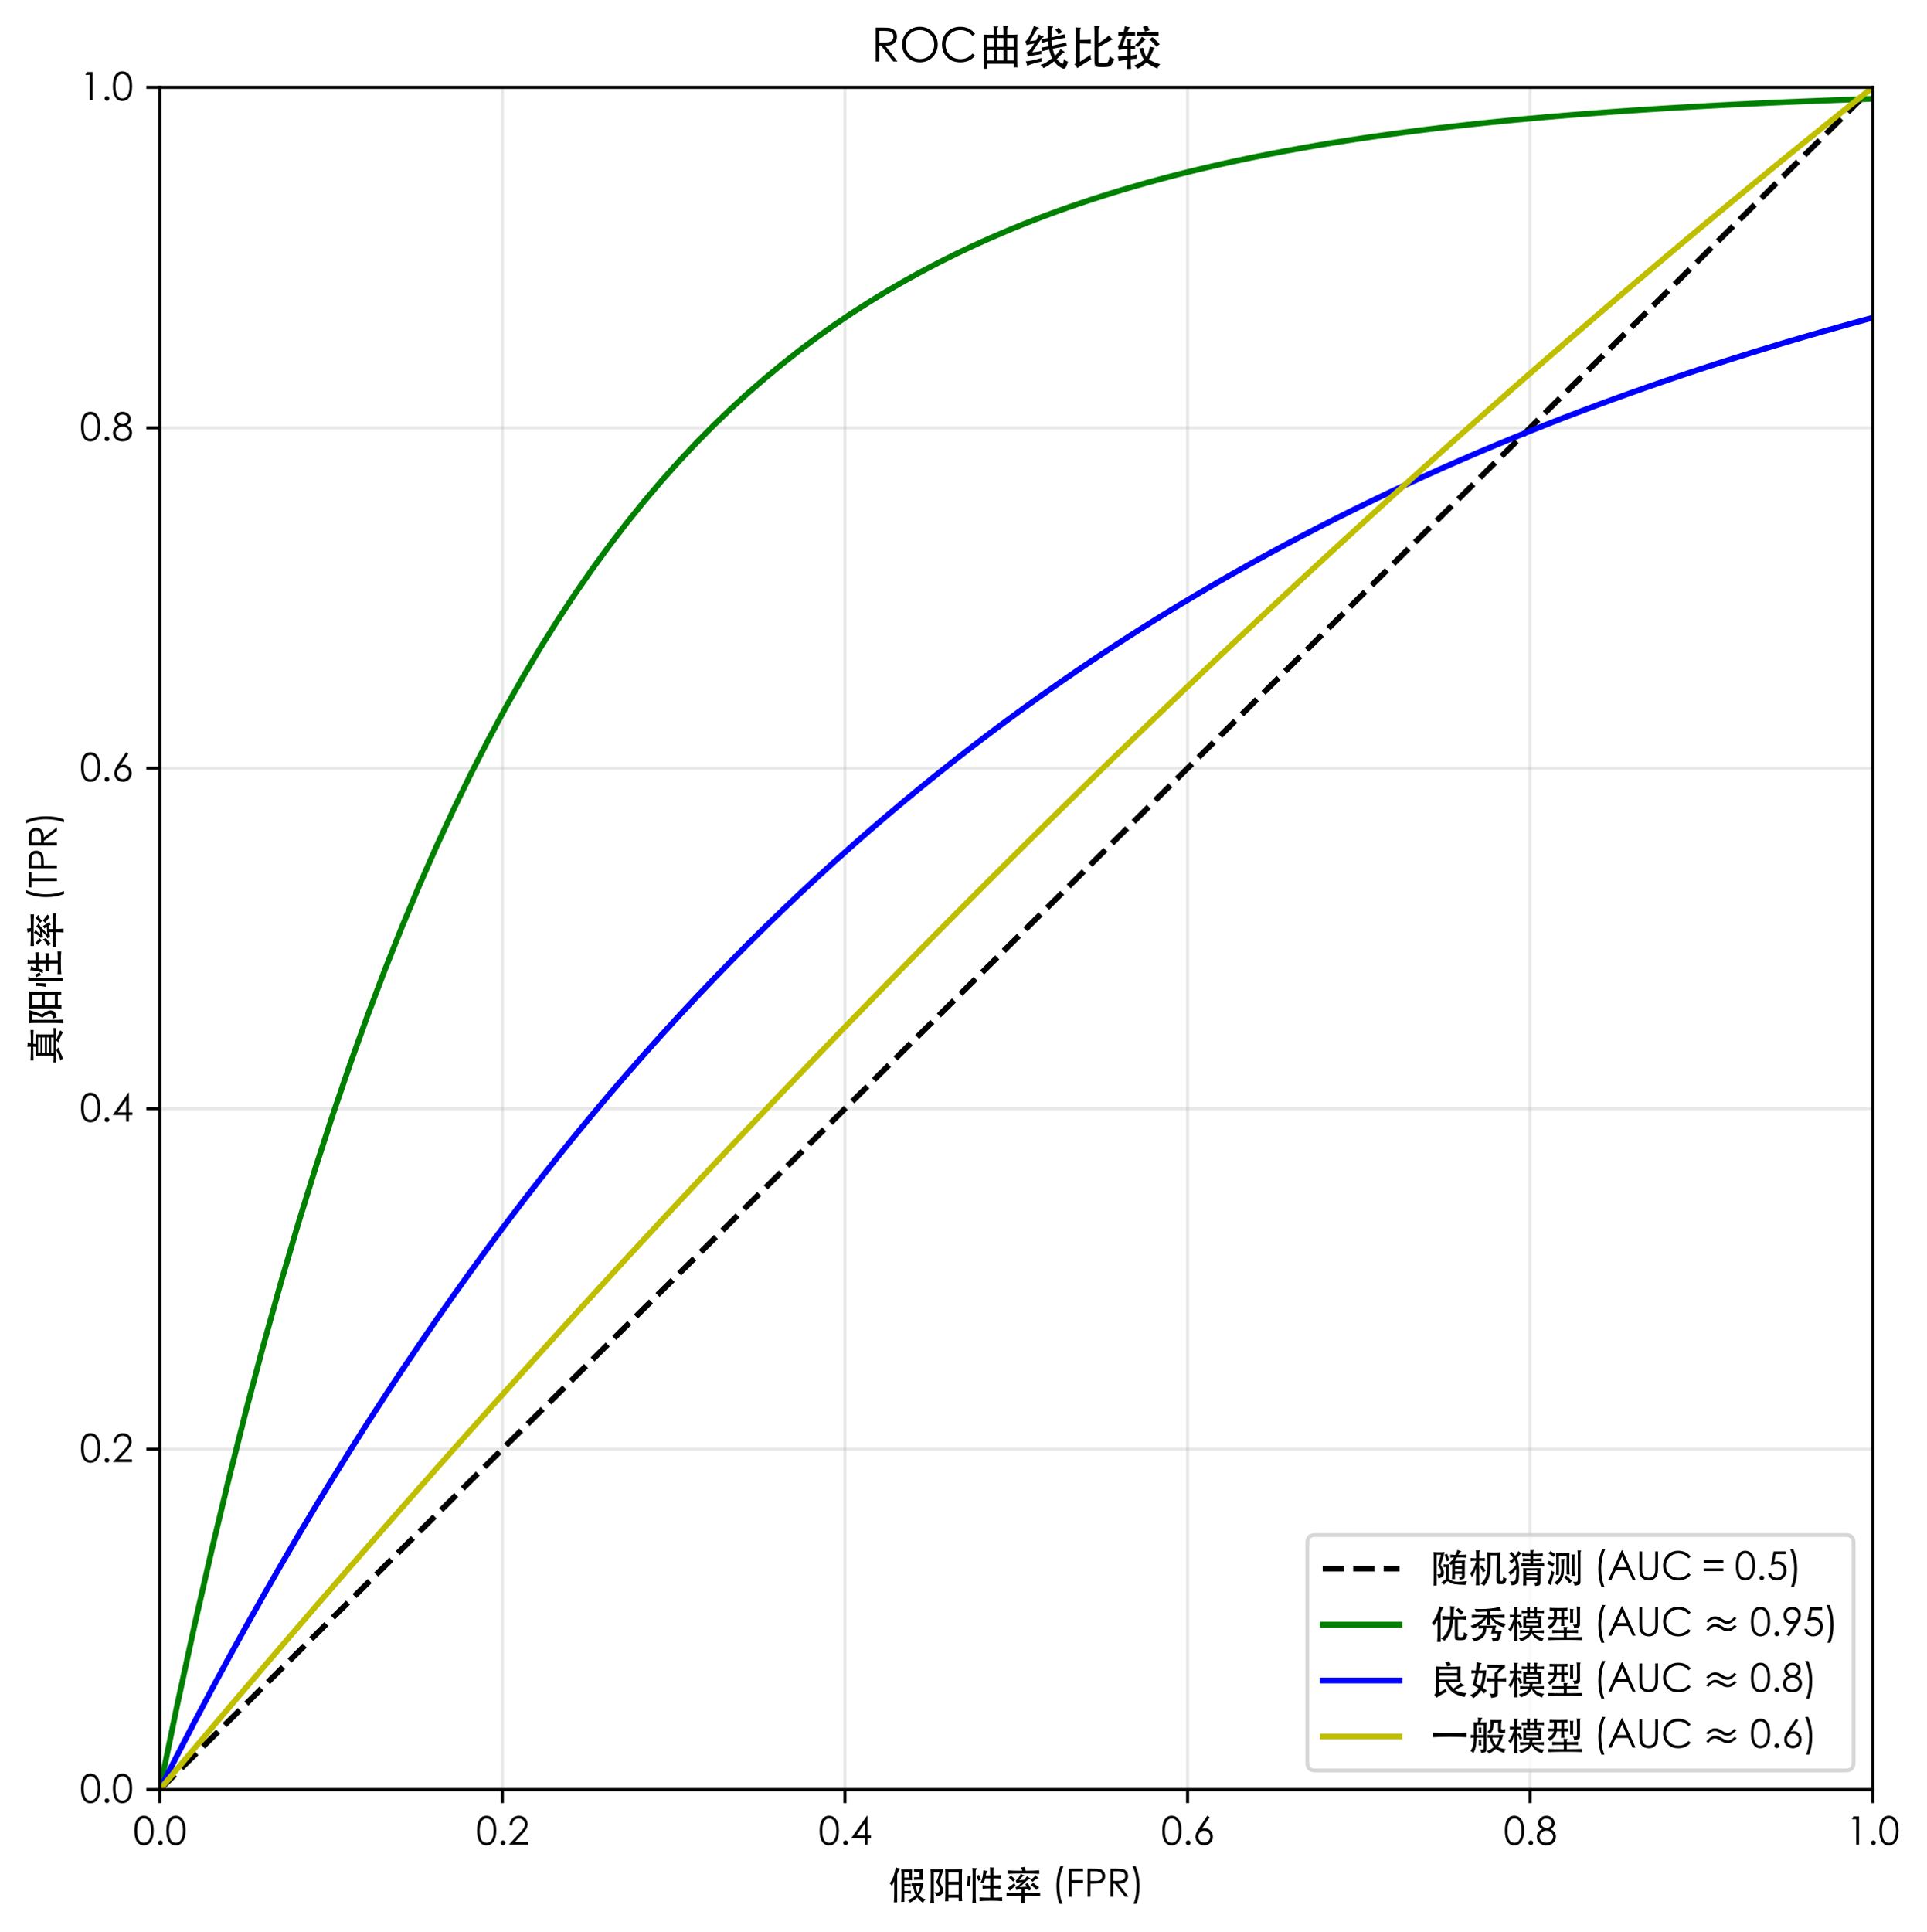 <svg xmlns:xlink="http://www.w3.org/1999/xlink" width="502.159pt" height="503.353pt" viewBox="0 0 502.159 503.353" xmlns="http://www.w3.org/2000/svg" version="1.1">
 <defs>
  <style type="text/css">*{stroke-linejoin: round; stroke-linecap: butt}</style>
 </defs>
 <g id="figure_1">
  <g id="patch_1">
   <path d="M 0 503.353 
L 502.159 503.353 
L 502.159 0 
L 0 0 
z
" style="fill: #ffffff"/>
  </g>
  <g id="axes_1">
   <g id="patch_2">
    <path d="M 41.633 466.271 
L 488.033 466.271 
L 488.033 22.751 
L 41.633 22.751 
z
" style="fill: #ffffff"/>
   </g>
   <g id="matplotlib.axis_1">
    <g id="xtick_1">
     <g id="line2d_1">
      <path d="M 41.633 466.271 
L 41.633 22.751 
" clip-path="url(#pb7de3d5ad8)" style="fill: none; stroke: #b0b0b0; stroke-opacity: 0.3; stroke-width: 0.8; stroke-linecap: square"/>
     </g>
     <g id="line2d_2">
      <defs>
       <path id="m9e348e4757" d="M 0 0 
L 0 3.5 
" style="stroke: #000000; stroke-width: 0.8"/>
      </defs>
      <g>
       <use xlink:href="#m9e348e4757" x="41.633" y="466.271" style="stroke: #000000; stroke-width: 0.8"/>
      </g>
     </g>
     <g id="text_1">
      <!-- 0.0 -->
      <g transform="translate(34.707 481.231) scale(0.1 -0.1)">
       <defs>
        <path id="STHeiti-30" d="M 1747 269 
Q 1005 269 605 880 
Q 205 1491 205 2681 
Q 205 3872 605 4483 
Q 1005 5094 1741 5094 
Q 2477 5094 2909 4470 
Q 3341 3846 3341 2681 
Q 3341 1517 2905 893 
Q 2470 269 1747 269 
z
M 1760 4659 
Q 1229 4659 934 4147 
Q 640 3635 640 2669 
Q 640 685 1760 685 
Q 2304 685 2608 1206 
Q 2912 1728 2912 2681 
Q 2912 3635 2598 4147 
Q 2285 4659 1760 4659 
z
" transform="scale(0.016)"/>
        <path id="STHeiti-2e" d="M 582 685 
Q 582 845 697 957 
Q 813 1069 969 1069 
Q 1126 1069 1238 957 
Q 1350 845 1350 681 
Q 1350 518 1238 406 
Q 1126 294 969 294 
Q 813 294 697 409 
Q 582 525 582 685 
z
" transform="scale(0.016)"/>
       </defs>
       <use xlink:href="#STHeiti-30"/>
       <use xlink:href="#STHeiti-2e" x="55.4"/>
       <use xlink:href="#STHeiti-30" x="83.1"/>
      </g>
     </g>
    </g>
    <g id="xtick_2">
     <g id="line2d_3">
      <path d="M 130.913 466.271 
L 130.913 22.751 
" clip-path="url(#pb7de3d5ad8)" style="fill: none; stroke: #b0b0b0; stroke-opacity: 0.3; stroke-width: 0.8; stroke-linecap: square"/>
     </g>
     <g id="line2d_4">
      <g>
       <use xlink:href="#m9e348e4757" x="130.913" y="466.271" style="stroke: #000000; stroke-width: 0.8"/>
      </g>
     </g>
     <g id="text_2">
      <!-- 0.2 -->
      <g transform="translate(123.987 481.231) scale(0.1 -0.1)">
       <defs>
        <path id="STHeiti-32" d="M 742 3539 
L 301 3539 
Q 333 4243 768 4668 
Q 1203 5094 1820 5094 
Q 2438 5094 2844 4694 
Q 3251 4294 3251 3718 
Q 3251 3290 3024 2925 
Q 2797 2560 2336 2061 
L 1190 826 
L 3315 826 
L 3315 384 
L 192 384 
L 1946 2278 
Q 2406 2778 2604 3066 
Q 2803 3354 2803 3725 
Q 2803 4096 2512 4377 
Q 2221 4659 1789 4659 
Q 1357 4659 1072 4368 
Q 787 4077 742 3539 
z
" transform="scale(0.016)"/>
       </defs>
       <use xlink:href="#STHeiti-30"/>
       <use xlink:href="#STHeiti-2e" x="55.4"/>
       <use xlink:href="#STHeiti-32" x="83.1"/>
      </g>
     </g>
    </g>
    <g id="xtick_3">
     <g id="line2d_5">
      <path d="M 220.193 466.271 
L 220.193 22.751 
" clip-path="url(#pb7de3d5ad8)" style="fill: none; stroke: #b0b0b0; stroke-opacity: 0.3; stroke-width: 0.8; stroke-linecap: square"/>
     </g>
     <g id="line2d_6">
      <g>
       <use xlink:href="#m9e348e4757" x="220.193" y="466.271" style="stroke: #000000; stroke-width: 0.8"/>
      </g>
     </g>
     <g id="text_3">
      <!-- 0.4 -->
      <g transform="translate(213.267 481.231) scale(0.1 -0.1)">
       <defs>
        <path id="STHeiti-34" d="M 2726 5094 
L 2816 5094 
L 2816 1894 
L 3373 1894 
L 3373 1453 
L 2816 1453 
L 2816 384 
L 2362 384 
L 2362 1453 
L 160 1453 
L 2726 5094 
z
M 2362 1894 
L 2362 3808 
L 1005 1894 
L 2362 1894 
z
" transform="scale(0.016)"/>
       </defs>
       <use xlink:href="#STHeiti-30"/>
       <use xlink:href="#STHeiti-2e" x="55.4"/>
       <use xlink:href="#STHeiti-34" x="83.1"/>
      </g>
     </g>
    </g>
    <g id="xtick_4">
     <g id="line2d_7">
      <path d="M 309.473 466.271 
L 309.473 22.751 
" clip-path="url(#pb7de3d5ad8)" style="fill: none; stroke: #b0b0b0; stroke-opacity: 0.3; stroke-width: 0.8; stroke-linecap: square"/>
     </g>
     <g id="line2d_8">
      <g>
       <use xlink:href="#m9e348e4757" x="309.473" y="466.271" style="stroke: #000000; stroke-width: 0.8"/>
      </g>
     </g>
     <g id="text_4">
      <!-- 0.6 -->
      <g transform="translate(302.547 481.231) scale(0.1 -0.1)">
       <defs>
        <path id="STHeiti-36" d="M 2349 5094 
L 2726 4851 
L 1485 2970 
Q 1747 3059 1984 3059 
Q 2496 3059 2880 2652 
Q 3264 2246 3264 1660 
Q 3264 1075 2845 672 
Q 2426 269 1827 269 
Q 1229 269 829 678 
Q 429 1088 429 1677 
Q 429 1958 537 2256 
Q 646 2554 954 3014 
L 2349 5094 
z
M 2810 1683 
Q 2810 2086 2528 2368 
Q 2246 2650 1843 2650 
Q 1440 2650 1158 2368 
Q 877 2086 877 1683 
Q 877 1280 1161 998 
Q 1446 717 1843 717 
Q 2240 717 2525 998 
Q 2810 1280 2810 1683 
z
" transform="scale(0.016)"/>
       </defs>
       <use xlink:href="#STHeiti-30"/>
       <use xlink:href="#STHeiti-2e" x="55.4"/>
       <use xlink:href="#STHeiti-36" x="83.1"/>
      </g>
     </g>
    </g>
    <g id="xtick_5">
     <g id="line2d_9">
      <path d="M 398.753 466.271 
L 398.753 22.751 
" clip-path="url(#pb7de3d5ad8)" style="fill: none; stroke: #b0b0b0; stroke-opacity: 0.3; stroke-width: 0.8; stroke-linecap: square"/>
     </g>
     <g id="line2d_10">
      <g>
       <use xlink:href="#m9e348e4757" x="398.753" y="466.271" style="stroke: #000000; stroke-width: 0.8"/>
      </g>
     </g>
     <g id="text_5">
      <!-- 0.8 -->
      <g transform="translate(391.827 481.231) scale(0.1 -0.1)">
       <defs>
        <path id="STHeiti-38" d="M 2458 2906 
Q 3328 2477 3328 1702 
Q 3328 1088 2896 678 
Q 2464 269 1763 269 
Q 1062 269 640 678 
Q 218 1088 218 1664 
Q 218 2470 1107 2906 
Q 435 3264 435 3898 
Q 435 4371 828 4732 
Q 1222 5094 1779 5094 
Q 2336 5094 2726 4742 
Q 3117 4390 3117 3885 
Q 3117 3270 2458 2906 
z
M 2656 3904 
Q 2656 4211 2416 4432 
Q 2176 4653 1789 4653 
Q 1402 4653 1152 4432 
Q 902 4211 902 3897 
Q 902 3584 1174 3337 
Q 1446 3091 1792 3091 
Q 2138 3091 2397 3334 
Q 2656 3578 2656 3904 
z
M 2867 1696 
Q 2867 2086 2550 2380 
Q 2234 2675 1782 2675 
Q 1331 2675 1004 2371 
Q 678 2067 678 1654 
Q 678 1242 979 973 
Q 1280 704 1766 704 
Q 2253 704 2560 992 
Q 2867 1280 2867 1696 
z
" transform="scale(0.016)"/>
       </defs>
       <use xlink:href="#STHeiti-30"/>
       <use xlink:href="#STHeiti-2e" x="55.4"/>
       <use xlink:href="#STHeiti-38" x="83.1"/>
      </g>
     </g>
    </g>
    <g id="xtick_6">
     <g id="line2d_11">
      <path d="M 488.033 466.271 
L 488.033 22.751 
" clip-path="url(#pb7de3d5ad8)" style="fill: none; stroke: #b0b0b0; stroke-opacity: 0.3; stroke-width: 0.8; stroke-linecap: square"/>
     </g>
     <g id="line2d_12">
      <g>
       <use xlink:href="#m9e348e4757" x="488.033" y="466.271" style="stroke: #000000; stroke-width: 0.8"/>
      </g>
     </g>
     <g id="text_6">
      <!-- 1.0 -->
      <g transform="translate(481.107 481.231) scale(0.1 -0.1)">
       <defs>
        <path id="STHeiti-31" d="M 1184 4979 
L 2086 4979 
L 2086 384 
L 1632 384 
L 1632 4531 
L 909 4531 
L 1184 4979 
z
" transform="scale(0.016)"/>
       </defs>
       <use xlink:href="#STHeiti-31"/>
       <use xlink:href="#STHeiti-2e" x="55.4"/>
       <use xlink:href="#STHeiti-30" x="83.1"/>
      </g>
     </g>
    </g>
    <g id="text_7">
     <!-- 假阳性率 (FPR) -->
     <g transform="translate(231.472 494.812) scale(0.1 -0.1)">
      <defs>
       <path id="STHeiti-5047" d="M 973 2918 
Q 787 2496 589 2138 
Q 467 2381 218 2566 
Q 627 3040 883 3792 
Q 1139 4544 1242 5178 
Q 1549 5050 1830 4992 
Q 1933 4973 1933 4944 
Q 1933 4915 1849 4851 
Q 1766 4787 1446 4032 
L 1446 -518 
L 909 -518 
Q 973 122 973 870 
L 973 2918 
z
M 5626 3117 
Q 5427 3149 4937 3149 
Q 4448 3149 4198 3110 
L 4198 3584 
L 5114 3584 
L 5114 4461 
L 4192 4461 
L 4192 4934 
Q 4442 4896 4902 4896 
Q 5363 4896 5619 4934 
Q 5606 4621 5606 4009 
Q 5606 3398 5626 3117 
z
M 2630 2464 
L 3155 2464 
Q 3430 2464 3661 2515 
L 3661 2016 
Q 3405 2067 3149 2067 
L 2630 2067 
L 2630 1325 
L 3110 1325 
Q 3411 1325 3686 1376 
L 3686 877 
Q 3398 928 3117 928 
L 2630 928 
L 2630 -448 
L 2106 -448 
Q 2163 45 2163 704 
L 2163 3955 
Q 2163 4602 2106 4858 
Q 2259 4826 2960 4826 
Q 3661 4826 3885 4858 
Q 3859 4557 3859 3977 
Q 3859 3398 3885 3066 
Q 3667 3098 3309 3098 
L 2630 3098 
L 2630 2464 
z
M 2630 4416 
L 2630 3514 
L 3405 3514 
L 3405 4416 
L 2630 4416 
z
M 4045 2144 
Q 3962 2144 3802 2125 
L 3802 2630 
Q 4090 2605 4746 2605 
Q 5402 2605 5722 2630 
Q 5555 1382 5030 646 
Q 5434 134 6074 -13 
Q 5811 -269 5670 -614 
Q 5165 -288 4742 294 
Q 4224 -230 3552 -570 
Q 3462 -326 3117 -141 
Q 3936 109 4474 634 
Q 4173 1248 4045 2144 
z
M 4499 2163 
Q 4550 1626 4762 960 
Q 5082 1434 5178 2163 
L 4499 2163 
z
" transform="scale(0.016)"/>
       <path id="STHeiti-9633" d="M 2758 4902 
Q 2496 3891 2074 2816 
Q 2381 2374 2544 2006 
Q 2707 1638 2707 1427 
Q 2707 979 2425 742 
Q 2144 506 1542 442 
Q 1510 832 1286 1133 
Q 1517 1082 1683 1082 
Q 2157 1082 2157 1542 
Q 2157 2003 1536 2739 
Q 1907 3469 2099 4371 
L 1171 4371 
L 1171 826 
Q 1171 -70 1222 -659 
L 602 -659 
Q 672 -90 672 826 
L 672 3955 
Q 672 4480 621 4896 
Q 1005 4864 1670 4864 
Q 2336 4864 2758 4902 
z
M 3552 237 
L 3552 -346 
L 2995 -346 
Q 3046 192 3046 794 
L 3046 4077 
Q 3046 4538 3008 4902 
Q 3302 4858 4355 4858 
Q 5408 4858 5798 4902 
Q 5747 4621 5747 4077 
L 5747 666 
Q 5747 141 5798 -320 
L 5222 -320 
L 5222 237 
L 3552 237 
z
M 5222 2842 
L 5222 4365 
L 3552 4365 
L 3552 2842 
L 5222 2842 
z
M 3552 2349 
L 3552 717 
L 5222 717 
L 5222 2349 
L 3552 2349 
z
" transform="scale(0.016)"/>
       <path id="STHeiti-6027" d="M 3277 3379 
Q 3187 2970 3066 2637 
Q 2912 2694 2768 2694 
Q 2624 2694 2528 2675 
Q 2938 3469 2995 4742 
Q 3302 4608 3552 4595 
Q 3686 4589 3686 4547 
Q 3686 4506 3610 4461 
Q 3494 4403 3373 3859 
L 4096 3859 
L 4096 4422 
Q 4096 4941 4070 5178 
Q 4320 5139 4678 5139 
Q 4749 5139 4749 5101 
Q 4749 5075 4688 5024 
Q 4627 4973 4627 4838 
L 4627 3866 
Q 5363 3872 5914 3910 
L 5914 3334 
Q 5382 3379 4627 3379 
L 4627 2202 
Q 5306 2208 5760 2266 
L 5760 1683 
Q 5325 1747 4627 1754 
L 4627 237 
Q 5453 243 6048 301 
L 6048 -326 
Q 5434 -256 4240 -256 
Q 3046 -256 2362 -333 
L 2362 294 
Q 2918 237 4096 237 
L 4096 1754 
Q 3328 1747 2861 1683 
L 2861 2266 
Q 3360 2208 4096 2202 
L 4096 3379 
L 3277 3379 
z
M 1190 5088 
Q 1434 5043 1811 5043 
Q 1971 5043 1971 4985 
Q 1971 4928 1891 4877 
Q 1811 4826 1776 4733 
Q 1741 4640 1741 4550 
L 1741 467 
Q 1741 58 1798 -595 
L 1190 -595 
Q 1235 -77 1235 474 
L 1235 4230 
Q 1235 4666 1190 5088 
z
M 2618 3174 
L 2157 2970 
Q 2067 3405 1843 3750 
L 2266 3949 
Q 2483 3552 2618 3174 
z
M 922 3750 
Q 877 3072 858 2163 
L 269 2202 
Q 442 2822 442 3494 
Q 442 3629 435 3770 
L 922 3750 
z
" transform="scale(0.016)"/>
       <path id="STHeiti-7387" d="M 3066 4621 
Q 2970 4934 2867 5152 
L 3526 5254 
Q 3546 4902 3616 4621 
Q 5018 4627 5837 4685 
L 5837 4115 
Q 4941 4179 3277 4179 
Q 1613 4179 678 4115 
L 678 4685 
Q 1568 4621 3066 4621 
z
M 3046 2790 
L 2662 2739 
Q 2195 2675 2106 2637 
Q 2106 2854 2010 3059 
Q 2336 3155 2842 4128 
Q 3110 3955 3251 3913 
Q 3392 3872 3392 3846 
Q 3392 3821 3251 3769 
Q 3110 3718 2944 3497 
Q 2778 3277 2573 3085 
L 3373 3142 
Q 3686 3501 3859 3770 
Q 4077 3546 4307 3443 
Q 4397 3405 4397 3360 
Q 4397 3315 4307 3308 
Q 4218 3302 3965 3126 
Q 3712 2950 3411 2636 
Q 3110 2323 2624 1952 
L 3808 2035 
Q 3661 2278 3552 2413 
L 3942 2656 
Q 4211 2176 4595 1600 
L 4141 1389 
Q 4109 1466 4000 1683 
L 3456 1651 
L 3456 1018 
Q 5126 1018 5990 1075 
L 5990 518 
Q 5126 576 3456 576 
Q 3469 -160 3520 -691 
L 2886 -691 
Q 2944 -70 2944 576 
Q 1325 563 506 518 
L 506 1075 
Q 1331 1030 2950 1018 
L 2950 1613 
Q 2419 1574 2093 1491 
Q 2048 1786 1933 1965 
Q 2157 1965 2377 2147 
Q 2598 2330 3046 2790 
z
M 5248 3898 
Q 5453 3629 5709 3475 
Q 5760 3443 5760 3414 
Q 5760 3386 5677 3386 
Q 5594 3386 5389 3296 
Q 5184 3206 4755 2803 
Q 4595 3002 4384 3117 
Q 4934 3482 5248 3898 
z
M 1958 3238 
L 1587 2848 
Q 1261 3219 877 3507 
L 1222 3859 
Q 1517 3558 1958 3238 
z
M 5811 1933 
L 5414 1485 
Q 5030 1920 4461 2291 
L 4826 2675 
Q 5242 2317 5811 1933 
z
M 2003 2170 
Q 1824 2099 1024 1350 
Q 890 1645 704 1888 
Q 1018 2003 1357 2272 
Q 1696 2541 1798 2662 
Q 1830 2413 2003 2170 
z
" transform="scale(0.016)"/>
       <path id="STHeiti-20" transform="scale(0.016)"/>
       <path id="STHeiti-28" d="M 1466 5370 
L 1978 5370 
Q 1651 4704 1475 3865 
Q 1299 3027 1299 2176 
Q 1299 506 1824 -762 
L 1338 -762 
Q 832 480 832 2118 
Q 832 3891 1466 5370 
z
" transform="scale(0.016)"/>
       <path id="STHeiti-46" d="M 557 4979 
L 2861 4979 
L 2861 4525 
L 1018 4525 
L 1018 3091 
L 2861 3091 
L 2861 2637 
L 1018 2637 
L 1018 384 
L 557 384 
L 557 4979 
z
" transform="scale(0.016)"/>
       <path id="STHeiti-50" d="M 557 4979 
L 1472 4979 
Q 2285 4979 2534 4915 
Q 2784 4851 2992 4691 
Q 3200 4531 3315 4291 
Q 3430 4051 3430 3757 
Q 3430 3283 3174 2982 
Q 2918 2682 2531 2602 
Q 2144 2522 1344 2522 
L 1018 2522 
L 1018 384 
L 557 384 
L 557 4979 
z
M 1018 4531 
L 1018 2963 
L 1792 2963 
Q 2490 2950 2720 3190 
Q 2950 3430 2950 3757 
Q 2950 4531 1830 4531 
L 1018 4531 
z
" transform="scale(0.016)"/>
       <path id="STHeiti-52" d="M 582 4979 
L 1498 4979 
Q 2266 4979 2547 4912 
Q 2829 4845 3030 4691 
Q 3232 4538 3347 4294 
Q 3462 4051 3462 3757 
Q 3462 3168 3046 2832 
Q 2630 2496 1869 2522 
L 3526 384 
L 2957 384 
L 1306 2522 
L 1043 2522 
L 1043 384 
L 582 384 
L 582 4979 
z
M 1043 4531 
L 1043 2970 
L 1837 2970 
Q 2426 2963 2704 3152 
Q 2982 3341 2982 3750 
Q 2982 4160 2707 4345 
Q 2432 4531 1856 4531 
L 1043 4531 
z
" transform="scale(0.016)"/>
       <path id="STHeiti-29" d="M 896 5370 
Q 1530 3891 1530 2118 
Q 1530 480 1024 -762 
L 538 -762 
Q 1062 506 1062 2176 
Q 1062 3027 886 3865 
Q 710 4704 384 5370 
L 896 5370 
z
" transform="scale(0.016)"/>
      </defs>
      <use xlink:href="#STHeiti-5047"/>
      <use xlink:href="#STHeiti-9633" x="100"/>
      <use xlink:href="#STHeiti-6027" x="200"/>
      <use xlink:href="#STHeiti-7387" x="300"/>
      <use xlink:href="#STHeiti-20" x="400"/>
      <use xlink:href="#STHeiti-28" x="425"/>
      <use xlink:href="#STHeiti-46" x="461.9"/>
      <use xlink:href="#STHeiti-50" x="510.4"/>
      <use xlink:href="#STHeiti-52" x="569.6"/>
      <use xlink:href="#STHeiti-29" x="630.3"/>
     </g>
    </g>
   </g>
   <g id="matplotlib.axis_2">
    <g id="ytick_1">
     <g id="line2d_13">
      <path d="M 41.633 466.271 
L 488.033 466.271 
" clip-path="url(#pb7de3d5ad8)" style="fill: none; stroke: #b0b0b0; stroke-opacity: 0.3; stroke-width: 0.8; stroke-linecap: square"/>
     </g>
     <g id="line2d_14">
      <defs>
       <path id="m1f9fb01e3d" d="M 0 0 
L -3.5 0 
" style="stroke: #000000; stroke-width: 0.8"/>
      </defs>
      <g>
       <use xlink:href="#m1f9fb01e3d" x="41.633" y="466.271" style="stroke: #000000; stroke-width: 0.8"/>
      </g>
     </g>
     <g id="text_8">
      <!-- 0.0 -->
      <g transform="translate(20.781 470.251) scale(0.1 -0.1)">
       <use xlink:href="#STHeiti-30"/>
       <use xlink:href="#STHeiti-2e" x="55.4"/>
       <use xlink:href="#STHeiti-30" x="83.1"/>
      </g>
     </g>
    </g>
    <g id="ytick_2">
     <g id="line2d_15">
      <path d="M 41.633 377.567 
L 488.033 377.567 
" clip-path="url(#pb7de3d5ad8)" style="fill: none; stroke: #b0b0b0; stroke-opacity: 0.3; stroke-width: 0.8; stroke-linecap: square"/>
     </g>
     <g id="line2d_16">
      <g>
       <use xlink:href="#m1f9fb01e3d" x="41.633" y="377.567" style="stroke: #000000; stroke-width: 0.8"/>
      </g>
     </g>
     <g id="text_9">
      <!-- 0.2 -->
      <g transform="translate(20.781 381.547) scale(0.1 -0.1)">
       <use xlink:href="#STHeiti-30"/>
       <use xlink:href="#STHeiti-2e" x="55.4"/>
       <use xlink:href="#STHeiti-32" x="83.1"/>
      </g>
     </g>
    </g>
    <g id="ytick_3">
     <g id="line2d_17">
      <path d="M 41.633 288.863 
L 488.033 288.863 
" clip-path="url(#pb7de3d5ad8)" style="fill: none; stroke: #b0b0b0; stroke-opacity: 0.3; stroke-width: 0.8; stroke-linecap: square"/>
     </g>
     <g id="line2d_18">
      <g>
       <use xlink:href="#m1f9fb01e3d" x="41.633" y="288.863" style="stroke: #000000; stroke-width: 0.8"/>
      </g>
     </g>
     <g id="text_10">
      <!-- 0.4 -->
      <g transform="translate(20.781 292.843) scale(0.1 -0.1)">
       <use xlink:href="#STHeiti-30"/>
       <use xlink:href="#STHeiti-2e" x="55.4"/>
       <use xlink:href="#STHeiti-34" x="83.1"/>
      </g>
     </g>
    </g>
    <g id="ytick_4">
     <g id="line2d_19">
      <path d="M 41.633 200.159 
L 488.033 200.159 
" clip-path="url(#pb7de3d5ad8)" style="fill: none; stroke: #b0b0b0; stroke-opacity: 0.3; stroke-width: 0.8; stroke-linecap: square"/>
     </g>
     <g id="line2d_20">
      <g>
       <use xlink:href="#m1f9fb01e3d" x="41.633" y="200.159" style="stroke: #000000; stroke-width: 0.8"/>
      </g>
     </g>
     <g id="text_11">
      <!-- 0.6 -->
      <g transform="translate(20.781 204.139) scale(0.1 -0.1)">
       <use xlink:href="#STHeiti-30"/>
       <use xlink:href="#STHeiti-2e" x="55.4"/>
       <use xlink:href="#STHeiti-36" x="83.1"/>
      </g>
     </g>
    </g>
    <g id="ytick_5">
     <g id="line2d_21">
      <path d="M 41.633 111.455 
L 488.033 111.455 
" clip-path="url(#pb7de3d5ad8)" style="fill: none; stroke: #b0b0b0; stroke-opacity: 0.3; stroke-width: 0.8; stroke-linecap: square"/>
     </g>
     <g id="line2d_22">
      <g>
       <use xlink:href="#m1f9fb01e3d" x="41.633" y="111.455" style="stroke: #000000; stroke-width: 0.8"/>
      </g>
     </g>
     <g id="text_12">
      <!-- 0.8 -->
      <g transform="translate(20.781 115.435) scale(0.1 -0.1)">
       <use xlink:href="#STHeiti-30"/>
       <use xlink:href="#STHeiti-2e" x="55.4"/>
       <use xlink:href="#STHeiti-38" x="83.1"/>
      </g>
     </g>
    </g>
    <g id="ytick_6">
     <g id="line2d_23">
      <path d="M 41.633 22.751 
L 488.033 22.751 
" clip-path="url(#pb7de3d5ad8)" style="fill: none; stroke: #b0b0b0; stroke-opacity: 0.3; stroke-width: 0.8; stroke-linecap: square"/>
     </g>
     <g id="line2d_24">
      <g>
       <use xlink:href="#m1f9fb01e3d" x="41.633" y="22.751" style="stroke: #000000; stroke-width: 0.8"/>
      </g>
     </g>
     <g id="text_13">
      <!-- 1.0 -->
      <g transform="translate(20.781 26.731) scale(0.1 -0.1)">
       <use xlink:href="#STHeiti-31"/>
       <use xlink:href="#STHeiti-2e" x="55.4"/>
       <use xlink:href="#STHeiti-30" x="83.1"/>
      </g>
     </g>
    </g>
    <g id="text_14">
     <!-- 真阳性率 (TPR) -->
     <g transform="translate(15.441 277.577) rotate(-90) scale(0.1 -0.1)">
      <defs>
       <path id="STHeiti-771f" d="M 1555 922 
L 1555 3085 
Q 1555 3578 1510 3846 
Q 2080 3802 3002 3802 
Q 3034 4026 3040 4230 
Q 1427 4230 819 4186 
L 819 4685 
Q 1664 4627 3046 4627 
Q 3046 4890 3027 5216 
Q 3334 5146 3680 5146 
Q 3731 5146 3731 5123 
Q 3731 5101 3686 5065 
Q 3642 5030 3578 4627 
Q 4941 4627 5773 4685 
L 5773 4186 
Q 5165 4230 3533 4230 
Q 3501 3904 3488 3802 
Q 4486 3802 5075 3846 
Q 5043 3507 5043 3085 
L 5043 922 
Q 5677 922 6080 960 
L 6080 506 
Q 5779 550 3276 550 
Q 774 550 486 506 
L 486 960 
Q 928 922 1555 922 
z
M 4570 3059 
L 4570 3443 
L 2022 3443 
L 2022 3059 
L 4570 3059 
z
M 2022 2733 
L 2022 2342 
L 4570 2342 
L 4570 2733 
L 2022 2733 
z
M 2022 2016 
L 2022 1632 
L 4570 1632 
L 4570 2016 
L 2022 2016 
z
M 4570 922 
L 4570 1312 
L 2022 1312 
L 2022 922 
L 4570 922 
z
M 5709 -147 
L 5402 -614 
Q 4557 -96 3757 109 
L 4051 512 
Q 4806 262 5709 -147 
z
M 2470 480 
Q 2694 314 2800 259 
Q 2906 205 2906 169 
Q 2906 134 2803 102 
Q 2656 58 1082 -634 
Q 998 -333 774 -166 
Q 1261 -77 1587 54 
Q 1914 186 2470 480 
z
" transform="scale(0.016)"/>
       <path id="STHeiti-54" d="M 102 4531 
L 102 4979 
L 2624 4979 
L 2624 4531 
L 1600 4531 
L 1600 384 
L 1133 384 
L 1133 4531 
L 102 4531 
z
" transform="scale(0.016)"/>
      </defs>
      <use xlink:href="#STHeiti-771f"/>
      <use xlink:href="#STHeiti-9633" x="100"/>
      <use xlink:href="#STHeiti-6027" x="200"/>
      <use xlink:href="#STHeiti-7387" x="300"/>
      <use xlink:href="#STHeiti-20" x="400"/>
      <use xlink:href="#STHeiti-28" x="425"/>
      <use xlink:href="#STHeiti-54" x="461.9"/>
      <use xlink:href="#STHeiti-50" x="504.5"/>
      <use xlink:href="#STHeiti-52" x="563.7"/>
      <use xlink:href="#STHeiti-29" x="624.4"/>
     </g>
    </g>
   </g>
   <g id="line2d_25">
    <path d="M 41.633 466.271 
L 488.033 22.751 
" clip-path="url(#pb7de3d5ad8)" style="fill: none; stroke-dasharray: 5.55,2.4; stroke-dashoffset: 0; stroke: #000000; stroke-width: 1.5"/>
   </g>
   <g id="line2d_26">
    <path d="M 41.633 466.271 
L 46.142 444.428 
L 50.651 423.66 
L 55.16 403.914 
L 59.669 385.142 
L 64.178 367.294 
L 68.687 350.325 
L 73.196 334.192 
L 77.706 318.853 
L 82.215 304.27 
L 86.724 290.405 
L 91.233 277.222 
L 95.742 264.689 
L 100.251 252.774 
L 104.76 241.445 
L 109.269 230.674 
L 113.778 220.434 
L 118.287 210.698 
L 122.796 201.441 
L 127.306 192.641 
L 131.815 184.273 
L 136.324 176.318 
L 140.833 168.755 
L 145.342 161.564 
L 149.851 154.727 
L 154.36 148.228 
L 158.869 142.048 
L 163.378 136.172 
L 167.887 130.586 
L 172.396 125.275 
L 176.906 120.226 
L 181.415 115.425 
L 185.924 110.861 
L 190.433 106.521 
L 194.942 102.396 
L 199.451 98.473 
L 203.96 94.744 
L 208.469 91.198 
L 212.978 87.827 
L 217.487 84.622 
L 221.996 81.575 
L 226.506 78.678 
L 231.015 75.923 
L 235.524 73.304 
L 240.033 70.815 
L 244.542 68.447 
L 249.051 66.197 
L 253.56 64.057 
L 258.069 62.023 
L 262.578 60.089 
L 267.087 58.25 
L 271.596 56.501 
L 276.106 54.839 
L 280.615 53.259 
L 285.124 51.756 
L 289.633 50.328 
L 294.142 48.97 
L 298.651 47.678 
L 303.16 46.451 
L 307.669 45.283 
L 312.178 44.174 
L 316.687 43.119 
L 321.196 42.116 
L 325.706 41.162 
L 330.215 40.255 
L 334.724 39.393 
L 339.233 38.573 
L 343.742 37.794 
L 348.251 37.053 
L 352.76 36.349 
L 357.269 35.679 
L 361.778 35.042 
L 366.287 34.437 
L 370.796 33.862 
L 375.306 33.314 
L 379.815 32.794 
L 384.324 32.3 
L 388.833 31.829 
L 393.342 31.382 
L 397.851 30.957 
L 402.36 30.553 
L 406.869 30.169 
L 411.378 29.803 
L 415.887 29.456 
L 420.396 29.126 
L 424.906 28.812 
L 429.415 28.513 
L 433.924 28.23 
L 438.433 27.96 
L 442.942 27.703 
L 447.451 27.459 
L 451.96 27.227 
L 456.469 27.007 
L 460.978 26.797 
L 465.487 26.598 
L 469.996 26.409 
L 474.506 26.229 
L 479.015 26.057 
L 483.524 25.894 
L 488.033 25.74 
" clip-path="url(#pb7de3d5ad8)" style="fill: none; stroke: #008000; stroke-width: 1.5; stroke-linecap: square"/>
   </g>
   <g id="line2d_27">
    <path d="M 41.633 466.271 
L 46.142 457.401 
L 50.651 448.708 
L 55.16 440.19 
L 59.669 431.841 
L 64.178 423.66 
L 68.687 415.642 
L 73.196 407.784 
L 77.706 400.084 
L 82.215 392.537 
L 86.724 385.142 
L 91.233 377.894 
L 95.742 370.792 
L 100.251 363.831 
L 104.76 357.01 
L 109.269 350.325 
L 113.778 343.774 
L 118.287 337.353 
L 122.796 331.061 
L 127.306 324.895 
L 131.815 318.853 
L 136.324 312.931 
L 140.833 307.128 
L 145.342 301.44 
L 149.851 295.867 
L 154.36 290.405 
L 158.869 285.052 
L 163.378 279.806 
L 167.887 274.665 
L 172.396 269.627 
L 176.906 264.689 
L 181.415 259.851 
L 185.924 255.109 
L 190.433 250.462 
L 194.942 245.908 
L 199.451 241.445 
L 203.96 237.071 
L 208.469 232.785 
L 212.978 228.584 
L 217.487 224.468 
L 221.996 220.434 
L 226.506 216.48 
L 231.015 212.606 
L 235.524 208.809 
L 240.033 205.088 
L 244.542 201.441 
L 249.051 197.867 
L 253.56 194.365 
L 258.069 190.933 
L 262.578 187.57 
L 267.087 184.273 
L 271.596 181.043 
L 276.106 177.877 
L 280.615 174.775 
L 285.124 171.734 
L 289.633 168.755 
L 294.142 165.835 
L 298.651 162.973 
L 303.16 160.169 
L 307.669 157.421 
L 312.178 154.727 
L 316.687 152.088 
L 321.196 149.501 
L 325.706 146.966 
L 330.215 144.482 
L 334.724 142.048 
L 339.233 139.662 
L 343.742 137.324 
L 348.251 135.032 
L 352.76 132.787 
L 357.269 130.586 
L 361.778 128.43 
L 366.287 126.316 
L 370.796 124.245 
L 375.306 122.215 
L 379.815 120.226 
L 384.324 118.276 
L 388.833 116.366 
L 393.342 114.494 
L 397.851 112.659 
L 402.36 110.861 
L 406.869 109.099 
L 411.378 107.372 
L 415.887 105.679 
L 420.396 104.021 
L 424.906 102.396 
L 429.415 100.803 
L 433.924 99.242 
L 438.433 97.712 
L 442.942 96.213 
L 447.451 94.744 
L 451.96 93.304 
L 456.469 91.893 
L 460.978 90.51 
L 465.487 89.155 
L 469.996 87.827 
L 474.506 86.525 
L 479.015 85.25 
L 483.524 84 
L 488.033 82.775 
" clip-path="url(#pb7de3d5ad8)" style="fill: none; stroke: #0000ff; stroke-width: 1.5; stroke-linecap: square"/>
   </g>
   <g id="line2d_28">
    <path d="M 41.633 466.271 
L 46.142 460.904 
L 50.651 455.555 
L 55.16 450.225 
L 59.669 444.912 
L 64.178 439.618 
L 68.687 434.341 
L 73.196 429.083 
L 77.706 423.842 
L 82.215 418.62 
L 86.724 413.416 
L 91.233 408.23 
L 95.742 403.063 
L 100.251 397.913 
L 104.76 392.781 
L 109.269 387.668 
L 113.778 382.572 
L 118.287 377.495 
L 122.796 372.436 
L 127.306 367.394 
L 131.815 362.371 
L 136.324 357.367 
L 140.833 352.38 
L 145.342 347.411 
L 149.851 342.46 
L 154.36 337.528 
L 158.869 332.613 
L 163.378 327.717 
L 167.887 322.839 
L 172.396 317.979 
L 176.906 313.137 
L 181.415 308.313 
L 185.924 303.507 
L 190.433 298.719 
L 194.942 293.95 
L 199.451 289.198 
L 203.96 284.465 
L 208.469 279.749 
L 212.978 275.052 
L 217.487 270.373 
L 221.996 265.712 
L 226.506 261.069 
L 231.015 256.444 
L 235.524 251.838 
L 240.033 247.249 
L 244.542 242.679 
L 249.051 238.126 
L 253.56 233.592 
L 258.069 229.076 
L 262.578 224.578 
L 267.087 220.098 
L 271.596 215.636 
L 276.106 211.192 
L 280.615 206.766 
L 285.124 202.359 
L 289.633 197.969 
L 294.142 193.598 
L 298.651 189.244 
L 303.16 184.909 
L 307.669 180.592 
L 312.178 176.293 
L 316.687 172.012 
L 321.196 167.749 
L 325.706 163.505 
L 330.215 159.278 
L 334.724 155.07 
L 339.233 150.879 
L 343.742 146.707 
L 348.251 142.553 
L 352.76 138.417 
L 357.269 134.299 
L 361.778 130.199 
L 366.287 126.117 
L 370.796 122.053 
L 375.306 118.008 
L 379.815 113.98 
L 384.324 109.971 
L 388.833 105.98 
L 393.342 102.007 
L 397.851 98.051 
L 402.36 94.114 
L 406.869 90.196 
L 411.378 86.295 
L 415.887 82.412 
L 420.396 78.548 
L 424.906 74.701 
L 429.415 70.873 
L 433.924 67.063 
L 438.433 63.27 
L 442.942 59.496 
L 447.451 55.74 
L 451.96 52.002 
L 456.469 48.283 
L 460.978 44.581 
L 465.487 40.898 
L 469.996 37.232 
L 474.506 33.585 
L 479.015 29.955 
L 483.524 26.344 
L 488.033 22.751 
" clip-path="url(#pb7de3d5ad8)" style="fill: none; stroke: #bfbf00; stroke-width: 1.5; stroke-linecap: square"/>
   </g>
   <g id="patch_3">
    <path d="M 41.633 466.271 
L 41.633 22.751 
" style="fill: none; stroke: #000000; stroke-width: 0.8; stroke-linejoin: miter; stroke-linecap: square"/>
   </g>
   <g id="patch_4">
    <path d="M 488.033 466.271 
L 488.033 22.751 
" style="fill: none; stroke: #000000; stroke-width: 0.8; stroke-linejoin: miter; stroke-linecap: square"/>
   </g>
   <g id="patch_5">
    <path d="M 41.633 466.271 
L 488.033 466.271 
" style="fill: none; stroke: #000000; stroke-width: 0.8; stroke-linejoin: miter; stroke-linecap: square"/>
   </g>
   <g id="patch_6">
    <path d="M 41.633 22.751 
L 488.033 22.751 
" style="fill: none; stroke: #000000; stroke-width: 0.8; stroke-linejoin: miter; stroke-linecap: square"/>
   </g>
   <g id="text_15">
    <!-- ROC曲线比较 -->
    <g transform="translate(227.098 16.751) scale(0.12 -0.12)">
     <defs>
      <path id="STHeiti-4f" d="M 358 2662 
Q 358 3328 678 3891 
Q 998 4454 1555 4774 
Q 2112 5094 2768 5094 
Q 3424 5094 3990 4777 
Q 4557 4461 4880 3901 
Q 5203 3341 5203 2685 
Q 5203 2029 4883 1469 
Q 4563 909 4003 589 
Q 3443 269 2787 269 
Q 2131 269 1568 585 
Q 1005 902 681 1459 
Q 358 2016 358 2662 
z
M 4723 2682 
Q 4723 3507 4150 4076 
Q 3578 4646 2771 4646 
Q 1946 4646 1392 4073 
Q 838 3501 838 2678 
Q 838 1856 1408 1286 
Q 1978 717 2784 717 
Q 3590 717 4156 1273 
Q 4723 1830 4723 2682 
z
" transform="scale(0.016)"/>
      <path id="STHeiti-43" d="M 4838 4128 
L 4480 3853 
Q 3840 4646 2835 4646 
Q 2016 4646 1424 4070 
Q 832 3494 832 2659 
Q 832 1824 1411 1264 
Q 1990 704 2861 704 
Q 3834 704 4480 1459 
L 4838 1184 
Q 4499 736 3980 502 
Q 3462 269 2835 269 
Q 1741 269 1043 960 
Q 346 1651 346 2707 
Q 346 3360 669 3913 
Q 992 4467 1565 4780 
Q 2138 5094 2797 5094 
Q 3456 5094 3981 4844 
Q 4506 4595 4838 4128 
z
" transform="scale(0.016)"/>
      <path id="STHeiti-66f2" d="M 2771 4006 
L 3603 4006 
Q 3603 4928 3565 5242 
Q 3731 5203 4173 5203 
Q 4256 5203 4256 5174 
Q 4256 5146 4198 5101 
Q 4109 5037 4109 4730 
L 4109 4006 
Q 5178 4006 5504 4038 
Q 5472 3834 5472 3469 
L 5472 634 
Q 5472 13 5504 -422 
L 4986 -422 
L 4986 77 
L 1427 77 
L 1427 -608 
L 902 -608 
Q 934 -186 934 448 
L 934 3469 
Q 934 3846 902 4038 
Q 1222 4006 2285 4006 
Q 2285 4864 2246 5165 
Q 2426 5133 2624 5133 
L 2842 5139 
Q 2918 5139 2918 5113 
Q 2918 5088 2844 5030 
Q 2771 4973 2771 4672 
L 2771 4006 
z
M 2285 3571 
L 1427 3571 
L 1427 2374 
L 2285 2374 
L 2285 3571 
z
M 3603 3571 
L 2771 3571 
L 2771 2374 
L 3603 2374 
L 3603 3571 
z
M 4986 2374 
L 4986 3571 
L 4109 3571 
L 4109 2374 
L 4986 2374 
z
M 3603 1926 
L 2771 1926 
L 2771 525 
L 3603 525 
L 3603 1926 
z
M 1427 1926 
L 1427 525 
L 2285 525 
L 2285 1926 
L 1427 1926 
z
M 4986 525 
L 4986 1926 
L 4109 1926 
L 4109 525 
L 4986 525 
z
" transform="scale(0.016)"/>
      <path id="STHeiti-7ebf" d="M 1549 2829 
L 979 2726 
Q 755 2688 467 2605 
Q 467 2694 419 2851 
Q 371 3008 307 3104 
Q 538 3206 893 3833 
Q 1248 4461 1491 5235 
Q 1786 5056 2074 4998 
Q 2163 4979 2163 4924 
Q 2163 4870 2093 4838 
Q 1939 4774 1734 4473 
Q 1530 4173 947 3130 
L 1798 3258 
Q 2067 3731 2150 4058 
Q 2470 3866 2733 3795 
Q 2810 3776 2810 3721 
Q 2810 3667 2720 3644 
Q 2630 3622 2509 3462 
Q 2906 3462 3405 3565 
L 3366 5203 
Q 3482 5178 3622 5162 
Q 3763 5146 3853 5146 
L 3994 5152 
Q 4083 5152 4083 5088 
Q 4083 5050 4051 5021 
Q 4019 4992 3971 4883 
Q 3923 4774 3917 4589 
L 3891 3661 
Q 4890 3872 5670 4083 
L 5773 3590 
Q 5254 3526 3904 3245 
Q 3936 2771 3974 2528 
Q 5645 2893 5856 2957 
L 5958 2464 
Q 5933 2483 4045 2112 
Q 4147 1568 4346 1152 
Q 4838 1619 5107 2067 
Q 5363 1856 5606 1734 
Q 5664 1702 5664 1664 
Q 5664 1626 5600 1619 
Q 5536 1613 5344 1453 
Q 5152 1293 4998 1113 
Q 4845 934 4602 717 
Q 4787 474 5033 275 
Q 5280 77 5363 77 
Q 5446 77 5488 272 
Q 5530 467 5555 742 
Q 5779 429 6125 371 
Q 5978 -122 5850 -362 
Q 5722 -602 5546 -602 
Q 5370 -602 4947 -320 
Q 4525 -38 4230 403 
Q 3443 -205 2778 -531 
Q 2650 -269 2387 -70 
Q 2797 38 3110 227 
Q 3424 416 3962 832 
Q 3706 1325 3558 2003 
Q 2925 1862 2637 1773 
L 2534 2278 
Q 2963 2342 3482 2438 
Q 3430 2861 3418 3136 
Q 2912 3014 2586 2912 
L 2464 3405 
Q 2253 3130 1254 1626 
Q 1946 1677 2509 1830 
Q 2483 1728 2483 1625 
Q 2483 1523 2502 1382 
L 1325 1184 
Q 685 1069 646 1037 
Q 646 1325 480 1626 
Q 755 1728 1001 2022 
Q 1248 2317 1549 2829 
z
M 5331 4352 
L 4826 4064 
Q 4621 4442 4384 4717 
L 4883 4966 
Q 5210 4506 5331 4352 
z
M 2547 864 
Q 2528 794 2528 662 
Q 2528 531 2566 384 
Q 1082 70 576 -224 
Q 538 96 384 410 
Q 979 410 2547 864 
z
" transform="scale(0.016)"/>
      <path id="STHeiti-6bd4" d="M 4000 2291 
L 4000 467 
Q 4000 314 4041 253 
Q 4083 192 4217 173 
Q 4352 154 4681 154 
Q 5011 154 5142 205 
Q 5274 256 5354 438 
Q 5434 621 5555 1107 
Q 5773 826 6144 717 
Q 5971 198 5811 -22 
Q 5651 -243 5382 -316 
Q 5114 -390 4570 -390 
Q 4026 -390 3808 -329 
Q 3590 -269 3526 -99 
Q 3462 70 3462 461 
L 3462 4301 
Q 3462 4934 3424 5222 
Q 3712 5171 3869 5177 
Q 4026 5184 4096 5184 
Q 4166 5184 4166 5155 
Q 4166 5126 4105 5036 
Q 4045 4947 4022 4828 
Q 4000 4710 4000 4499 
L 4000 2842 
Q 4864 3386 5421 3936 
Q 5632 3610 5888 3443 
Q 5939 3411 5939 3379 
Q 5939 3347 5830 3318 
Q 5722 3290 5190 2998 
Q 4659 2707 4000 2291 
z
M 1485 2835 
L 1485 346 
L 2938 1286 
Q 2925 1203 2925 1114 
Q 2925 864 3034 691 
L 1715 -122 
Q 1344 -346 1139 -538 
Q 960 -192 749 -13 
Q 851 58 896 147 
Q 941 237 941 506 
L 941 3949 
Q 941 4768 915 5011 
Q 1126 4979 1286 4979 
L 1549 4979 
Q 1613 4979 1613 4950 
Q 1613 4922 1581 4870 
Q 1485 4730 1485 4224 
L 1485 3309 
Q 2368 3309 2970 3347 
L 2970 2790 
Q 2381 2829 1485 2835 
z
" transform="scale(0.016)"/>
      <path id="STHeiti-8f83" d="M 4704 4634 
L 4070 4429 
Q 3987 4710 3789 5075 
L 4390 5280 
Q 4518 4941 4704 4634 
z
M 1658 2470 
Q 1658 3341 1619 3405 
Q 1818 3360 2208 3360 
Q 2266 3360 2266 3331 
Q 2266 3302 2198 3273 
Q 2131 3245 2131 3104 
L 2131 2470 
Q 2470 2477 2726 2522 
L 2726 2035 
Q 2547 2054 2131 2054 
L 2131 1178 
Q 2752 1254 2989 1338 
Q 2925 1082 2938 755 
Q 2720 768 2131 691 
Q 2131 -70 2182 -621 
L 1606 -621 
Q 1658 -96 1658 627 
Q 870 518 486 429 
Q 454 787 378 1056 
Q 685 1043 1658 1133 
L 1658 2054 
Q 851 2035 518 1933 
Q 474 2221 384 2470 
Q 589 2470 1037 3885 
Q 646 3872 442 3840 
L 442 4384 
Q 691 4352 1165 4339 
Q 1267 4774 1325 5165 
Q 1683 5062 1939 5043 
Q 2022 5037 2022 5005 
Q 2022 4973 1952 4941 
Q 1882 4909 1677 4333 
Q 2400 4333 2726 4384 
L 2726 3840 
Q 2387 3891 1517 3891 
L 1018 2470 
L 1658 2470 
z
M 5914 3866 
Q 5306 3917 4432 3917 
Q 3558 3917 2982 3859 
L 2982 4422 
Q 3411 4358 4361 4358 
Q 5312 4358 5914 4422 
L 5914 3866 
z
M 3642 3750 
Q 3904 3539 4109 3443 
Q 4166 3418 4166 3382 
Q 4166 3347 4083 3321 
Q 4000 3296 3142 2349 
Q 2976 2522 2714 2630 
Q 3283 3027 3642 3750 
z
M 6067 2733 
L 5645 2381 
Q 5050 3072 4666 3366 
L 5075 3693 
Q 5626 3219 6067 2733 
z
M 4269 1005 
Q 4576 1491 4749 2406 
Q 5062 2304 5325 2266 
Q 5376 2259 5376 2214 
Q 5376 2170 5325 2138 
Q 5254 2093 5075 1625 
Q 4896 1158 4614 678 
Q 5242 230 6131 26 
Q 5875 -237 5747 -576 
Q 4845 -205 4275 262 
Q 3802 -211 3085 -595 
Q 2899 -371 2566 -186 
Q 3475 173 3942 634 
Q 3558 1178 3302 2157 
L 3834 2234 
Q 3968 1440 4269 1005 
z
" transform="scale(0.016)"/>
     </defs>
     <use xlink:href="#STHeiti-52"/>
     <use xlink:href="#STHeiti-4f" x="60.7"/>
     <use xlink:href="#STHeiti-43" x="147.6"/>
     <use xlink:href="#STHeiti-66f2" x="228.9"/>
     <use xlink:href="#STHeiti-7ebf" x="328.9"/>
     <use xlink:href="#STHeiti-6bd4" x="428.9"/>
     <use xlink:href="#STHeiti-8f83" x="528.9"/>
    </g>
   </g>
   <g id="legend_1">
    <g id="patch_7">
     <path d="M 342.68 461.271 
L 481.033 461.271 
Q 483.033 461.271 483.033 459.271 
L 483.033 401.946 
Q 483.033 399.946 481.033 399.946 
L 342.68 399.946 
Q 340.68 399.946 340.68 401.946 
L 340.68 459.271 
Q 340.68 461.271 342.68 461.271 
z
" style="fill: #ffffff; opacity: 0.8; stroke: #cccccc; stroke-linejoin: miter"/>
    </g>
    <g id="line2d_29">
     <path d="M 344.68 408.687 
L 354.68 408.687 
L 364.68 408.687 
" style="fill: none; stroke-dasharray: 5.55,2.4; stroke-dashoffset: 0; stroke: #000000; stroke-width: 1.5"/>
    </g>
    <g id="text_16">
     <!-- 随机猜测 (AUC = 0.5) -->
     <g transform="translate(372.68 412.187) scale(0.1 -0.1)">
      <defs>
       <path id="STHeiti-968f" d="M 3885 4000 
Q 3558 3994 3290 3955 
L 3290 4467 
Q 3712 4422 4115 4416 
Q 4384 4928 4429 5242 
Q 4832 5082 4992 5056 
Q 5069 5043 5069 5001 
Q 5069 4960 4976 4918 
Q 4883 4877 4790 4742 
Q 4698 4608 4595 4416 
Q 5632 4416 5888 4467 
L 5888 3955 
Q 5453 4019 4378 4006 
Q 4262 3802 4013 3469 
L 4461 3469 
Q 5389 3469 5677 3533 
Q 5645 3270 5645 2970 
L 5645 960 
Q 5645 762 5587 659 
Q 5530 557 5360 493 
Q 5190 429 4832 378 
Q 4813 653 4672 877 
Q 4845 845 4957 845 
Q 5069 845 5123 902 
Q 5178 960 5178 1139 
L 5178 1312 
L 4058 1312 
L 4058 467 
L 3546 467 
Q 3603 1184 3603 1376 
L 3603 2963 
Q 3533 2880 3405 2739 
Q 3264 2938 2982 3014 
Q 3507 3366 3885 4000 
z
M 5178 2554 
L 5178 3066 
L 4058 3066 
L 4058 2554 
L 5178 2554 
z
M 4058 2163 
L 4058 1722 
L 5178 1722 
L 5178 2163 
L 4058 2163 
z
M 2368 4883 
L 1734 2758 
Q 1984 2426 2118 2102 
Q 2253 1779 2253 1606 
Q 2253 1190 2083 956 
Q 1914 723 1338 608 
Q 1325 928 1120 1267 
Q 1306 1242 1456 1242 
Q 1606 1242 1680 1347 
Q 1754 1453 1754 1696 
Q 1754 2112 1280 2720 
L 1754 4442 
L 1050 4442 
L 1050 -576 
L 544 -576 
Q 589 198 589 902 
L 589 3827 
Q 589 4544 544 4883 
Q 890 4845 1498 4845 
Q 2106 4845 2368 4883 
z
M 3149 3520 
L 2714 3373 
Q 2547 4058 2349 4442 
L 2765 4595 
Q 2982 4083 3149 3520 
z
M 5997 154 
Q 5805 -192 5792 -467 
Q 4538 -435 4026 -355 
Q 3514 -275 3200 -58 
Q 2970 109 2851 109 
Q 2733 109 2601 -22 
Q 2470 -154 2259 -448 
Q 2093 -218 1856 -58 
Q 2285 326 2579 467 
L 2579 2438 
Q 2278 2438 2182 2413 
L 2182 2886 
Q 2445 2848 2640 2848 
Q 2835 2848 3104 2886 
Q 3046 2554 3046 2106 
L 3046 506 
Q 3213 461 3450 282 
Q 3776 45 4576 45 
Q 5139 45 5997 154 
z
" transform="scale(0.016)"/>
       <path id="STHeiti-673a" d="M 1254 2323 
Q 998 1530 576 800 
Q 467 1062 256 1389 
Q 595 1754 819 2205 
Q 1043 2656 1254 3379 
L 1254 3462 
Q 710 3456 352 3411 
L 352 3917 
Q 634 3872 1254 3866 
Q 1254 4787 1197 5171 
Q 1402 5146 1562 5146 
L 1824 5158 
Q 1901 5158 1901 5113 
Q 1901 5069 1830 5005 
Q 1760 4941 1760 4826 
L 1760 3866 
Q 2394 3878 2669 3917 
L 2669 3411 
Q 2310 3456 1760 3462 
L 1760 672 
Q 1760 96 1818 -531 
L 1184 -531 
Q 1254 122 1254 672 
L 1254 2323 
z
M 6221 563 
Q 6099 102 6009 -70 
Q 5920 -243 5766 -294 
Q 5613 -346 5277 -346 
Q 4941 -346 4809 -301 
Q 4678 -256 4617 -89 
Q 4557 77 4563 435 
L 4608 4339 
L 3578 4339 
Q 3590 3949 3590 3264 
Q 3590 2579 3542 1865 
Q 3494 1152 3276 566 
Q 3059 -19 2547 -621 
Q 2304 -384 1939 -269 
Q 2656 275 2867 992 
Q 3078 1709 3078 2880 
Q 3078 3475 3014 4858 
Q 3437 4806 4137 4806 
Q 4838 4806 5210 4851 
Q 5139 4576 5133 4026 
L 5088 442 
Q 5088 288 5149 221 
Q 5210 154 5395 154 
Q 5542 154 5596 310 
Q 5651 467 5658 960 
Q 5837 640 6221 563 
z
M 2803 1818 
L 2355 1568 
Q 2202 1984 1850 2522 
L 2240 2720 
Q 2509 2330 2803 1818 
z
" transform="scale(0.016)"/>
       <path id="STHeiti-731c" d="M 3840 4211 
Q 2874 4198 2490 4147 
L 2490 4659 
Q 2880 4608 3840 4595 
Q 3840 5056 3821 5216 
Q 3955 5190 4141 5190 
L 4371 5203 
Q 4416 5203 4416 5171 
Q 4416 5139 4361 5088 
Q 4307 5037 4307 4870 
L 4307 4589 
Q 5427 4602 5856 4659 
L 5856 4147 
Q 5427 4205 4307 4218 
L 4307 3789 
Q 5344 3821 5670 3859 
L 5670 3360 
Q 5210 3411 4307 3424 
L 4307 2995 
Q 5626 3014 6080 3066 
L 6080 2560 
Q 5536 2624 4201 2624 
Q 2867 2624 2336 2560 
L 2336 3066 
Q 2739 3014 3840 3002 
L 3840 3424 
Q 2874 3398 2611 3360 
L 2611 3859 
Q 3046 3814 3840 3795 
L 3840 4211 
z
M 1286 3533 
Q 1024 3251 736 3002 
Q 576 3264 410 3398 
Q 774 3629 1043 3891 
Q 787 4250 410 4640 
L 762 4934 
Q 1056 4659 1376 4256 
Q 1715 4672 1894 5050 
Q 2157 4806 2387 4678 
Q 2426 4659 2426 4636 
Q 2426 4614 2358 4601 
Q 2291 4589 2150 4457 
Q 2010 4326 1626 3904 
Q 1997 3232 1997 1760 
Q 1997 1254 1968 764 
Q 1939 275 1875 86 
Q 1811 -102 1673 -230 
Q 1536 -358 1315 -435 
Q 1094 -512 768 -538 
Q 730 -205 525 128 
Q 813 96 941 96 
Q 1216 96 1325 246 
Q 1434 397 1488 889 
Q 1542 1382 1542 1696 
Q 1542 2010 1536 2157 
Q 1088 1530 570 1088 
Q 474 1344 269 1581 
Q 973 2112 1485 2765 
Q 1414 3251 1286 3533 
z
M 4960 378 
L 3187 378 
L 3187 -557 
L 2643 -557 
Q 2682 -38 2682 378 
L 2682 1702 
Q 2682 2093 2662 2259 
Q 3046 2240 4080 2240 
Q 5114 2240 5504 2259 
Q 5485 2106 5485 1702 
L 5485 147 
Q 5485 -211 5433 -355 
Q 5382 -499 5216 -553 
Q 5050 -608 4608 -646 
Q 4602 -371 4384 -83 
Q 4512 -90 4595 -90 
Q 4838 -90 4899 -3 
Q 4960 83 4960 378 
z
M 3187 1485 
L 4960 1485 
L 4960 1875 
L 3187 1875 
L 3187 1485 
z
M 3187 736 
L 4960 736 
L 4960 1126 
L 3187 1126 
L 3187 736 
z
" transform="scale(0.016)"/>
       <path id="STHeiti-6d4b" d="M 5254 5158 
Q 5370 5126 5766 5126 
Q 5862 5126 5862 5078 
Q 5862 5030 5801 4985 
Q 5741 4941 5741 4800 
L 5741 141 
Q 5741 -147 5693 -262 
Q 5645 -378 5462 -448 
Q 5280 -518 4794 -608 
Q 4736 -282 4538 51 
Q 4768 26 4950 26 
Q 5133 26 5219 102 
Q 5306 179 5306 435 
L 5306 4166 
Q 5306 4723 5254 5158 
z
M 1664 4525 
L 1338 4077 
Q 992 4403 544 4646 
L 845 5037 
Q 1267 4794 1664 4525 
z
M 3974 1235 
L 3482 1235 
L 3482 4282 
L 2227 4282 
L 2227 1152 
L 1741 1152 
Q 1792 1619 1792 2163 
L 1792 3834 
Q 1792 4288 1754 4794 
Q 2022 4723 2832 4723 
Q 3642 4723 3962 4794 
Q 3923 4352 3923 3834 
L 3923 2195 
Q 3923 1715 3974 1235 
z
M 4813 1005 
L 4269 1005 
Q 4333 1491 4333 1990 
L 4333 3584 
Q 4333 4006 4262 4499 
Q 4403 4467 4570 4467 
L 4806 4480 
Q 4851 4480 4851 4448 
Q 4851 4416 4809 4377 
Q 4768 4339 4768 4186 
L 4768 1997 
Q 4768 1530 4813 1005 
z
M 2605 3789 
Q 2739 3757 2944 3757 
L 3110 3770 
Q 3168 3770 3168 3731 
Q 3168 3693 3123 3638 
Q 3078 3584 3078 2854 
Q 3078 2125 3046 1680 
Q 3014 1235 2921 931 
Q 2829 627 2595 272 
Q 2362 -83 1958 -486 
Q 1741 -262 1427 -141 
Q 1965 230 2227 614 
Q 2490 998 2563 1408 
Q 2637 1818 2637 2362 
Q 2637 2906 2605 3789 
z
M 1510 2976 
L 1210 2464 
Q 832 2752 307 2976 
L 602 3469 
Q 1152 3181 1510 2976 
z
M 1485 1632 
L 1190 538 
Q 1030 -45 934 -538 
Q 685 -339 346 -192 
Q 819 659 1043 1875 
Q 1210 1690 1485 1632 
z
M 4346 166 
L 3949 -230 
Q 3482 435 3072 749 
L 3418 1094 
Q 3962 634 4346 166 
z
" transform="scale(0.016)"/>
       <path id="STHeiti-41" d="M 2438 5165 
L 4582 384 
L 4090 384 
L 3366 1952 
L 1382 1952 
L 666 384 
L 154 384 
L 2323 5165 
L 2438 5165 
z
M 2381 4147 
L 1594 2419 
L 3162 2419 
L 2381 4147 
z
" transform="scale(0.016)"/>
       <path id="STHeiti-55" d="M 576 4979 
L 1037 4979 
L 1037 2208 
Q 1037 1779 1059 1561 
Q 1082 1344 1213 1142 
Q 1344 941 1581 822 
Q 1818 704 2090 704 
Q 2362 704 2566 803 
Q 2771 902 2912 1081 
Q 3053 1261 3107 1475 
Q 3162 1690 3162 2208 
L 3162 4979 
L 3616 4979 
L 3616 2208 
Q 3616 1510 3475 1139 
Q 3334 768 2979 518 
Q 2624 269 2144 269 
Q 1760 269 1453 393 
Q 1146 518 941 742 
Q 736 966 656 1241 
Q 576 1517 576 2208 
L 576 4979 
z
" transform="scale(0.016)"/>
       <path id="STHeiti-3d" d="M 3520 3584 
L 3520 3155 
L 358 3155 
L 358 3584 
L 3520 3584 
z
M 3520 2208 
L 3520 1779 
L 358 1779 
L 358 2208 
L 3520 2208 
z
" transform="scale(0.016)"/>
       <path id="STHeiti-35" d="M 3149 4979 
L 3149 4544 
L 1510 4544 
L 1280 3290 
Q 1587 3379 1856 3379 
Q 2458 3379 2861 2953 
Q 3264 2528 3264 1862 
Q 3264 1197 2825 733 
Q 2387 269 1664 269 
Q 1114 269 726 598 
Q 339 928 262 1498 
L 730 1498 
Q 813 1114 1075 909 
Q 1338 704 1683 704 
Q 2138 704 2467 1043 
Q 2797 1382 2797 1888 
Q 2797 2349 2509 2646 
Q 2221 2944 1757 2944 
Q 1293 2944 730 2701 
L 1158 4979 
L 3149 4979 
z
" transform="scale(0.016)"/>
      </defs>
      <use xlink:href="#STHeiti-968f"/>
      <use xlink:href="#STHeiti-673a" x="100"/>
      <use xlink:href="#STHeiti-731c" x="200"/>
      <use xlink:href="#STHeiti-6d4b" x="300"/>
      <use xlink:href="#STHeiti-20" x="400"/>
      <use xlink:href="#STHeiti-28" x="425"/>
      <use xlink:href="#STHeiti-41" x="461.9"/>
      <use xlink:href="#STHeiti-55" x="535.9"/>
      <use xlink:href="#STHeiti-43" x="601.4"/>
      <use xlink:href="#STHeiti-20" x="682.7"/>
      <use xlink:href="#STHeiti-3d" x="707.7"/>
      <use xlink:href="#STHeiti-20" x="768.3"/>
      <use xlink:href="#STHeiti-30" x="793.3"/>
      <use xlink:href="#STHeiti-2e" x="848.7"/>
      <use xlink:href="#STHeiti-35" x="876.4"/>
      <use xlink:href="#STHeiti-29" x="931.8"/>
     </g>
    </g>
    <g id="line2d_30">
     <path d="M 344.68 423.268 
L 354.68 423.268 
L 364.68 423.268 
" style="fill: none; stroke: #008000; stroke-width: 1.5; stroke-linecap: square"/>
    </g>
    <g id="text_17">
     <!-- 优秀模型 (AUC ≈ 0.95) -->
     <g transform="translate(372.68 426.768) scale(0.1 -0.1)">
      <defs>
       <path id="STHeiti-4f18" d="M 4013 3027 
L 3763 3027 
Q 3654 1811 3324 1001 
Q 2995 192 2330 -461 
Q 2106 -224 1792 -109 
Q 2490 422 2822 1161 
Q 3155 1901 3258 3027 
Q 2566 3021 2003 2963 
L 2003 3578 
Q 2451 3520 3290 3507 
Q 3309 3827 3309 4291 
Q 3309 4755 3245 5197 
Q 3494 5133 3981 5133 
Q 4051 5133 4051 5085 
Q 4051 5037 3994 5005 
Q 3885 4947 3878 4672 
L 3795 3507 
L 4339 3507 
Q 5254 3501 5856 3578 
L 5856 2963 
Q 5267 3027 4518 3027 
L 4518 518 
Q 4518 333 4544 259 
Q 4570 186 4659 160 
Q 4749 134 4966 134 
Q 5184 134 5280 182 
Q 5376 230 5427 400 
Q 5478 570 5530 979 
Q 5786 685 6112 659 
Q 5965 147 5856 -48 
Q 5747 -243 5555 -300 
Q 5363 -358 4912 -358 
Q 4461 -358 4288 -316 
Q 4115 -275 4064 -150 
Q 4013 -26 4013 307 
L 4013 3027 
z
M 1722 4064 
L 1722 -627 
L 1133 -627 
Q 1210 45 1210 781 
L 1210 2963 
Q 973 2522 634 2016 
Q 499 2304 269 2477 
Q 736 3014 1059 3731 
Q 1382 4448 1504 5178 
Q 1843 5030 2067 4979 
Q 2170 4947 2170 4912 
Q 2170 4877 2067 4793 
Q 1965 4710 1722 4064 
z
M 5434 4211 
L 5050 3757 
Q 4621 4230 4198 4531 
L 4576 4890 
Q 5024 4582 5434 4211 
z
" transform="scale(0.016)"/>
       <path id="STHeiti-79c0" d="M 3014 4314 
Q 2074 4262 1216 4243 
Q 1165 4480 992 4742 
Q 1523 4717 2137 4717 
Q 2752 4717 3609 4803 
Q 4467 4890 5043 5056 
Q 5094 4928 5187 4765 
Q 5280 4602 5325 4554 
Q 5370 4506 5370 4474 
Q 5370 4422 5254 4441 
Q 5139 4461 5030 4461 
Q 4922 4461 4448 4422 
L 3520 4346 
L 3520 3750 
Q 5146 3763 5888 3802 
L 5888 3264 
Q 5254 3302 3981 3315 
Q 4691 2515 6125 2310 
Q 5894 2074 5798 1709 
Q 4947 1971 4444 2339 
Q 3942 2707 3571 3315 
L 3520 3315 
L 3520 2970 
Q 3520 2413 3558 2106 
L 2976 2106 
Q 3014 2419 3014 2970 
L 3014 3315 
L 2970 3315 
Q 2426 2496 1696 2035 
Q 2054 2003 3107 2003 
Q 4160 2003 4544 2035 
Q 4499 1958 4442 1715 
L 4307 1171 
L 4973 1171 
Q 5261 1171 5440 1203 
L 5146 6 
Q 5088 -198 4960 -320 
Q 4832 -442 4595 -502 
Q 4358 -563 3955 -576 
Q 3923 -262 3763 13 
Q 4019 -6 4147 -6 
Q 4499 -6 4585 166 
Q 4672 339 4742 742 
L 4077 742 
Q 3840 742 3674 717 
L 3891 1581 
L 2918 1581 
Q 2861 672 2413 192 
Q 1965 -288 947 -570 
Q 806 -269 531 -38 
Q 1466 83 1920 464 
Q 2374 845 2406 1574 
Q 2029 1574 1638 1530 
L 1638 1990 
Q 1254 1754 723 1536 
Q 589 1747 320 1990 
Q 806 2086 1404 2444 
Q 2003 2803 2534 3315 
Q 1363 3322 544 3264 
L 544 3802 
Q 1523 3750 3014 3750 
L 3014 4314 
z
" transform="scale(0.016)"/>
       <path id="STHeiti-6a21" d="M 4909 4461 
Q 5683 4461 6048 4512 
L 6048 4019 
Q 5626 4077 4909 4077 
L 4909 3546 
Q 5376 3558 5600 3578 
Q 5574 3238 5574 2640 
Q 5574 2042 5600 1626 
Q 5165 1651 4218 1651 
Q 4198 1440 4147 1216 
Q 5440 1216 6035 1280 
L 6035 781 
Q 5523 845 4416 845 
Q 4941 102 6086 38 
Q 5798 -243 5786 -570 
Q 4461 -198 4038 826 
Q 3859 352 3449 32 
Q 3040 -288 2278 -550 
Q 2170 -275 1952 -51 
Q 2662 102 3036 310 
Q 3411 518 3565 845 
Q 2822 845 2157 781 
L 2157 1280 
Q 2605 1222 3674 1216 
Q 3706 1440 3706 1651 
Q 3085 1651 2682 1632 
Q 2701 2099 2701 2627 
Q 2701 3155 2682 3578 
Q 3053 3552 3315 3546 
L 3315 4077 
Q 2656 4051 2426 4019 
L 2426 4512 
Q 2714 4474 3315 4461 
Q 3315 4851 3277 5114 
Q 3610 5075 3808 5075 
Q 3872 5075 3872 5043 
Q 3872 5011 3817 4979 
Q 3763 4947 3763 4851 
L 3763 4461 
L 4461 4461 
Q 4461 4858 4422 5114 
Q 4755 5075 4954 5075 
Q 5018 5075 5018 5043 
Q 5018 5011 4963 4979 
Q 4909 4947 4909 4851 
L 4909 4461 
z
M 4461 4077 
L 3763 4077 
L 3763 3546 
L 4461 3546 
L 4461 4077 
z
M 5120 2784 
L 5120 3181 
L 3149 3181 
L 3149 2784 
L 5120 2784 
z
M 3149 2419 
L 3149 2016 
L 5120 2016 
L 5120 2419 
L 3149 2419 
z
M 1190 2317 
Q 934 1510 614 992 
Q 506 1248 218 1408 
Q 550 1760 768 2205 
Q 986 2650 1184 3373 
Q 800 3366 480 3322 
L 480 3814 
Q 723 3770 1190 3763 
Q 1190 4755 1139 5094 
Q 1338 5069 1485 5069 
L 1734 5082 
Q 1818 5082 1818 5037 
Q 1818 4992 1744 4925 
Q 1670 4858 1670 4749 
L 1670 3763 
Q 2157 3770 2400 3814 
L 2400 3322 
Q 2067 3366 1670 3366 
L 1670 659 
Q 1670 160 1734 -544 
L 1126 -544 
Q 1190 160 1190 659 
L 1190 2317 
z
M 2048 2771 
Q 2317 2304 2522 1850 
L 2106 1632 
Q 1984 2093 1690 2566 
L 2048 2771 
z
" transform="scale(0.016)"/>
       <path id="STHeiti-578b" d="M 5114 5146 
Q 5267 5114 5414 5114 
L 5683 5114 
Q 5766 5114 5766 5069 
Q 5766 5024 5712 4969 
Q 5658 4915 5658 4787 
L 5658 2272 
Q 5658 2010 5584 1885 
Q 5510 1760 5318 1702 
Q 5126 1645 4710 1600 
Q 4698 1952 4474 2202 
Q 4659 2163 4794 2163 
Q 5165 2163 5165 2438 
L 5165 4102 
Q 5165 4742 5114 5146 
z
M 1421 4474 
Q 966 4480 723 4429 
L 723 4928 
Q 1062 4883 2240 4883 
Q 3418 4883 3622 4928 
L 3622 4429 
Q 3443 4454 3091 4467 
L 3091 3469 
Q 3590 3482 3744 3507 
L 3744 3014 
Q 3488 3040 3091 3040 
Q 3085 2586 3136 1965 
L 2573 1965 
Q 2630 2502 2618 3046 
L 1888 3046 
Q 1760 2086 723 1466 
Q 595 1734 371 1850 
Q 1306 2451 1402 3046 
Q 755 3046 493 3014 
L 493 3507 
Q 819 3469 1421 3469 
L 1421 4474 
z
M 2618 4474 
L 1907 4474 
L 1907 3469 
L 2618 3469 
L 2618 4474 
z
M 4013 4762 
Q 4250 4710 4557 4710 
Q 4627 4710 4627 4668 
Q 4627 4627 4579 4595 
Q 4531 4563 4531 4416 
L 4531 3290 
Q 4531 2842 4563 2483 
L 4032 2483 
Q 4064 2861 4064 3290 
L 4064 4058 
Q 4064 4506 4013 4762 
z
M 3021 832 
Q 1632 832 1133 787 
L 1133 1312 
Q 1645 1267 3021 1267 
Q 3008 1664 2982 1824 
Q 3258 1786 3571 1786 
Q 3667 1786 3667 1750 
Q 3667 1715 3619 1680 
Q 3571 1645 3542 1577 
Q 3514 1510 3514 1453 
L 3514 1267 
Q 4723 1267 5350 1312 
L 5350 787 
Q 4723 832 3514 832 
L 3514 122 
Q 5197 122 6048 166 
L 6048 -352 
Q 5139 -307 3388 -307 
Q 1638 -307 486 -352 
L 486 166 
Q 1299 122 3021 122 
L 3021 832 
z
" transform="scale(0.016)"/>
       <path id="STHeiti-2248" d="M 5658 3219 
Q 5229 2765 4902 2541 
Q 4576 2317 4224 2317 
Q 3872 2317 3657 2403 
Q 3443 2490 3008 2752 
Q 2470 3085 2163 3085 
Q 1856 3085 1657 2979 
Q 1459 2874 1075 2515 
L 730 2733 
Q 1107 3110 1440 3315 
Q 1773 3520 2131 3520 
Q 2490 3520 2682 3456 
Q 2874 3392 3398 3072 
Q 3923 2752 4230 2752 
Q 4538 2752 4790 2947 
Q 5043 3142 5312 3437 
L 5658 3219 
z
M 5696 1901 
Q 5306 1530 4970 1315 
Q 4634 1101 4262 1101 
Q 3891 1101 3676 1187 
Q 3462 1274 3027 1536 
Q 2490 1869 2173 1869 
Q 1856 1869 1622 1696 
Q 1389 1523 1082 1152 
L 736 1370 
Q 1530 2304 2150 2304 
Q 2509 2304 2701 2240 
Q 2893 2176 3417 1856 
Q 3942 1536 4275 1536 
Q 4518 1536 4748 1651 
Q 4979 1766 5350 2118 
L 5696 1901 
z
" transform="scale(0.016)"/>
       <path id="STHeiti-39" d="M 1229 269 
L 851 512 
L 2093 2394 
Q 1850 2310 1613 2310 
Q 1062 2310 688 2707 
Q 314 3104 314 3696 
Q 314 4288 730 4691 
Q 1146 5094 1750 5094 
Q 2355 5094 2748 4681 
Q 3142 4269 3142 3693 
Q 3142 3373 3011 3049 
Q 2880 2726 2624 2349 
L 1229 269 
z
M 762 3680 
Q 762 3277 1043 2995 
Q 1325 2714 1728 2714 
Q 2131 2714 2412 2998 
Q 2694 3283 2694 3680 
Q 2694 4077 2412 4361 
Q 2131 4646 1728 4646 
Q 1325 4646 1043 4364 
Q 762 4083 762 3680 
z
" transform="scale(0.016)"/>
      </defs>
      <use xlink:href="#STHeiti-4f18"/>
      <use xlink:href="#STHeiti-79c0" x="100"/>
      <use xlink:href="#STHeiti-6a21" x="200"/>
      <use xlink:href="#STHeiti-578b" x="300"/>
      <use xlink:href="#STHeiti-20" x="400"/>
      <use xlink:href="#STHeiti-28" x="425"/>
      <use xlink:href="#STHeiti-41" x="461.9"/>
      <use xlink:href="#STHeiti-55" x="535.9"/>
      <use xlink:href="#STHeiti-43" x="601.4"/>
      <use xlink:href="#STHeiti-20" x="682.7"/>
      <use xlink:href="#STHeiti-2248" x="707.7"/>
      <use xlink:href="#STHeiti-20" x="807.7"/>
      <use xlink:href="#STHeiti-30" x="832.7"/>
      <use xlink:href="#STHeiti-2e" x="888.1"/>
      <use xlink:href="#STHeiti-39" x="915.8"/>
      <use xlink:href="#STHeiti-35" x="971.2"/>
      <use xlink:href="#STHeiti-29" x="1026.6"/>
     </g>
    </g>
    <g id="line2d_31">
     <path d="M 344.68 437.849 
L 354.68 437.849 
L 364.68 437.849 
" style="fill: none; stroke: #0000ff; stroke-width: 1.5; stroke-linecap: square"/>
    </g>
    <g id="text_18">
     <!-- 良好模型 (AUC ≈ 0.8) -->
     <g transform="translate(372.68 441.349) scale(0.1 -0.1)">
      <defs>
       <path id="STHeiti-826f" d="M 3392 4653 
L 2771 4474 
Q 2688 4800 2470 5165 
L 3091 5338 
Q 3302 4934 3392 4653 
z
M 3776 864 
Q 4736 1504 4954 1830 
Q 5197 1600 5504 1472 
Q 5574 1446 5574 1401 
Q 5574 1357 5485 1344 
Q 5280 1312 4058 627 
Q 4608 256 5946 134 
Q 5696 -134 5626 -506 
Q 4192 -179 3542 374 
Q 2893 928 2496 1933 
L 1472 1933 
L 1472 237 
Q 2144 589 2502 838 
L 2694 371 
L 1702 -186 
Q 1197 -461 1037 -640 
Q 915 -371 666 -122 
Q 832 -6 893 147 
Q 954 301 954 595 
L 954 3891 
Q 954 4198 934 4486 
Q 1664 4429 2902 4429 
Q 4141 4429 4941 4486 
Q 4928 4307 4928 3910 
L 4928 2694 
Q 4928 2131 4941 1914 
Q 4666 1933 2976 1933 
Q 3181 1440 3776 864 
z
M 4416 3405 
L 4416 4000 
L 1472 4000 
L 1472 3405 
L 4416 3405 
z
M 4416 2362 
L 4416 2976 
L 1472 2976 
L 1472 2362 
L 4416 2362 
z
" transform="scale(0.016)"/>
       <path id="STHeiti-597d" d="M 1146 3392 
Q 781 3386 474 3341 
L 474 3872 
Q 691 3834 1216 3827 
Q 1325 4557 1338 5197 
Q 1728 5069 2029 5050 
Q 2144 5043 2144 5011 
Q 2144 4979 2038 4892 
Q 1933 4806 1722 3827 
Q 2618 3827 2918 3872 
Q 2707 1754 2323 1037 
Q 2694 794 3008 563 
Q 2726 339 2547 64 
Q 2342 339 2061 582 
Q 1498 -224 781 -698 
Q 595 -390 243 -205 
Q 1242 243 1677 883 
Q 1261 1178 659 1491 
Q 973 2406 1146 3392 
z
M 1907 1299 
Q 2227 2003 2323 3392 
L 1626 3392 
Q 1395 2394 1254 1683 
Q 1594 1498 1907 1299 
z
M 4781 2547 
Q 5658 2554 6138 2611 
L 6138 2010 
Q 5658 2067 4781 2074 
L 4781 58 
Q 4781 -339 4521 -464 
Q 4262 -589 3693 -653 
Q 3693 -512 3613 -310 
Q 3533 -109 3398 70 
Q 3738 26 3914 26 
Q 4090 26 4170 77 
Q 4250 128 4250 294 
L 4250 2074 
Q 3418 2067 2976 2010 
L 2976 2611 
Q 3424 2554 4250 2547 
L 4250 3437 
Q 4736 3834 5101 4256 
L 3731 4256 
Q 3360 4256 3078 4237 
L 3078 4774 
Q 3494 4736 4595 4736 
Q 5696 4736 5939 4774 
L 5939 4237 
Q 5536 4096 4781 3328 
L 4781 2547 
z
" transform="scale(0.016)"/>
      </defs>
      <use xlink:href="#STHeiti-826f"/>
      <use xlink:href="#STHeiti-597d" x="100"/>
      <use xlink:href="#STHeiti-6a21" x="200"/>
      <use xlink:href="#STHeiti-578b" x="300"/>
      <use xlink:href="#STHeiti-20" x="400"/>
      <use xlink:href="#STHeiti-28" x="425"/>
      <use xlink:href="#STHeiti-41" x="461.9"/>
      <use xlink:href="#STHeiti-55" x="535.9"/>
      <use xlink:href="#STHeiti-43" x="601.4"/>
      <use xlink:href="#STHeiti-20" x="682.7"/>
      <use xlink:href="#STHeiti-2248" x="707.7"/>
      <use xlink:href="#STHeiti-20" x="807.7"/>
      <use xlink:href="#STHeiti-30" x="832.7"/>
      <use xlink:href="#STHeiti-2e" x="888.1"/>
      <use xlink:href="#STHeiti-38" x="915.8"/>
      <use xlink:href="#STHeiti-29" x="971.2"/>
     </g>
    </g>
    <g id="line2d_32">
     <path d="M 344.68 452.431 
L 354.68 452.431 
L 364.68 452.431 
" style="fill: none; stroke: #bfbf00; stroke-width: 1.5; stroke-linecap: square"/>
    </g>
    <g id="text_19">
     <!-- 一般模型 (AUC ≈ 0.6) -->
     <g transform="translate(372.68 455.931) scale(0.1 -0.1)">
      <defs>
       <path id="STHeiti-4e00" d="M 5926 2067 
Q 5011 2131 3196 2131 
Q 1382 2131 467 2067 
L 467 2797 
Q 1389 2733 3200 2733 
Q 5011 2733 5926 2797 
L 5926 2067 
z
" transform="scale(0.016)"/>
       <path id="STHeiti-822c" d="M 1325 2010 
Q 1318 1139 1206 579 
Q 1094 19 774 -563 
Q 627 -320 314 -141 
Q 672 320 765 806 
Q 858 1293 864 2010 
Q 589 2003 365 1952 
L 365 2451 
Q 550 2426 864 2426 
L 864 3846 
Q 864 4339 838 4518 
Q 1152 4486 1504 4486 
Q 1562 4685 1562 4899 
Q 1562 5114 1523 5293 
Q 1683 5248 1788 5238 
Q 1894 5229 2163 5229 
Q 2259 5229 2259 5193 
Q 2259 5158 2195 5116 
Q 2131 5075 1933 4480 
Q 2528 4480 2950 4518 
Q 2925 4333 2925 3834 
L 2925 115 
Q 2925 -96 2870 -205 
Q 2816 -314 2640 -387 
Q 2464 -461 2080 -531 
Q 2054 -211 1875 45 
Q 2259 38 2361 83 
Q 2464 128 2464 269 
L 2464 2010 
L 1325 2010 
z
M 2464 2426 
L 2464 4070 
L 1325 4070 
L 1325 2426 
L 2464 2426 
z
M 2080 3674 
Q 2074 3213 2112 2771 
L 1670 2771 
Q 1690 2944 1690 3197 
Q 1690 3450 1664 3654 
L 2080 3674 
z
M 5421 4890 
Q 5350 4685 5321 4237 
Q 5293 3789 5293 3609 
Q 5293 3430 5350 3369 
Q 5408 3309 5549 3309 
Q 5690 3309 6035 3366 
Q 5958 3123 5958 2976 
Q 5958 2829 5971 2765 
Q 5728 2752 5472 2752 
Q 5216 2752 5059 2800 
Q 4902 2848 4857 2937 
Q 4813 3027 4813 3200 
L 4813 4416 
L 4096 4416 
Q 4102 3725 3961 3321 
Q 3821 2918 3482 2618 
Q 3290 2848 3034 2938 
Q 3341 3142 3462 3414 
Q 3584 3686 3584 4086 
Q 3584 4486 3552 4890 
Q 3802 4864 4493 4864 
Q 5184 4864 5421 4890 
z
M 3424 1997 
Q 3206 1984 3072 1965 
L 3072 2458 
Q 3558 2426 4259 2426 
Q 4960 2426 5683 2458 
Q 5286 1101 4806 512 
Q 5274 205 6080 128 
Q 5888 -122 5811 -512 
Q 4902 -173 4474 173 
Q 3936 -301 3360 -614 
Q 3238 -384 2938 -211 
Q 3469 -32 4141 486 
Q 3718 934 3424 1997 
z
M 3885 2003 
Q 4026 1286 4461 774 
Q 4794 1165 5018 2003 
L 3885 2003 
z
M 2061 1670 
Q 2048 1088 2112 730 
L 1658 730 
Q 1683 922 1683 1200 
Q 1683 1478 1651 1658 
L 2061 1670 
z
" transform="scale(0.016)"/>
      </defs>
      <use xlink:href="#STHeiti-4e00"/>
      <use xlink:href="#STHeiti-822c" x="100"/>
      <use xlink:href="#STHeiti-6a21" x="200"/>
      <use xlink:href="#STHeiti-578b" x="300"/>
      <use xlink:href="#STHeiti-20" x="400"/>
      <use xlink:href="#STHeiti-28" x="425"/>
      <use xlink:href="#STHeiti-41" x="461.9"/>
      <use xlink:href="#STHeiti-55" x="535.9"/>
      <use xlink:href="#STHeiti-43" x="601.4"/>
      <use xlink:href="#STHeiti-20" x="682.7"/>
      <use xlink:href="#STHeiti-2248" x="707.7"/>
      <use xlink:href="#STHeiti-20" x="807.7"/>
      <use xlink:href="#STHeiti-30" x="832.7"/>
      <use xlink:href="#STHeiti-2e" x="888.1"/>
      <use xlink:href="#STHeiti-36" x="915.8"/>
      <use xlink:href="#STHeiti-29" x="971.2"/>
     </g>
    </g>
   </g>
  </g>
 </g>
 <defs>
  <clipPath id="pb7de3d5ad8">
   <rect x="41.633" y="22.751" width="446.4" height="443.52"/>
  </clipPath>
 </defs>
</svg>
